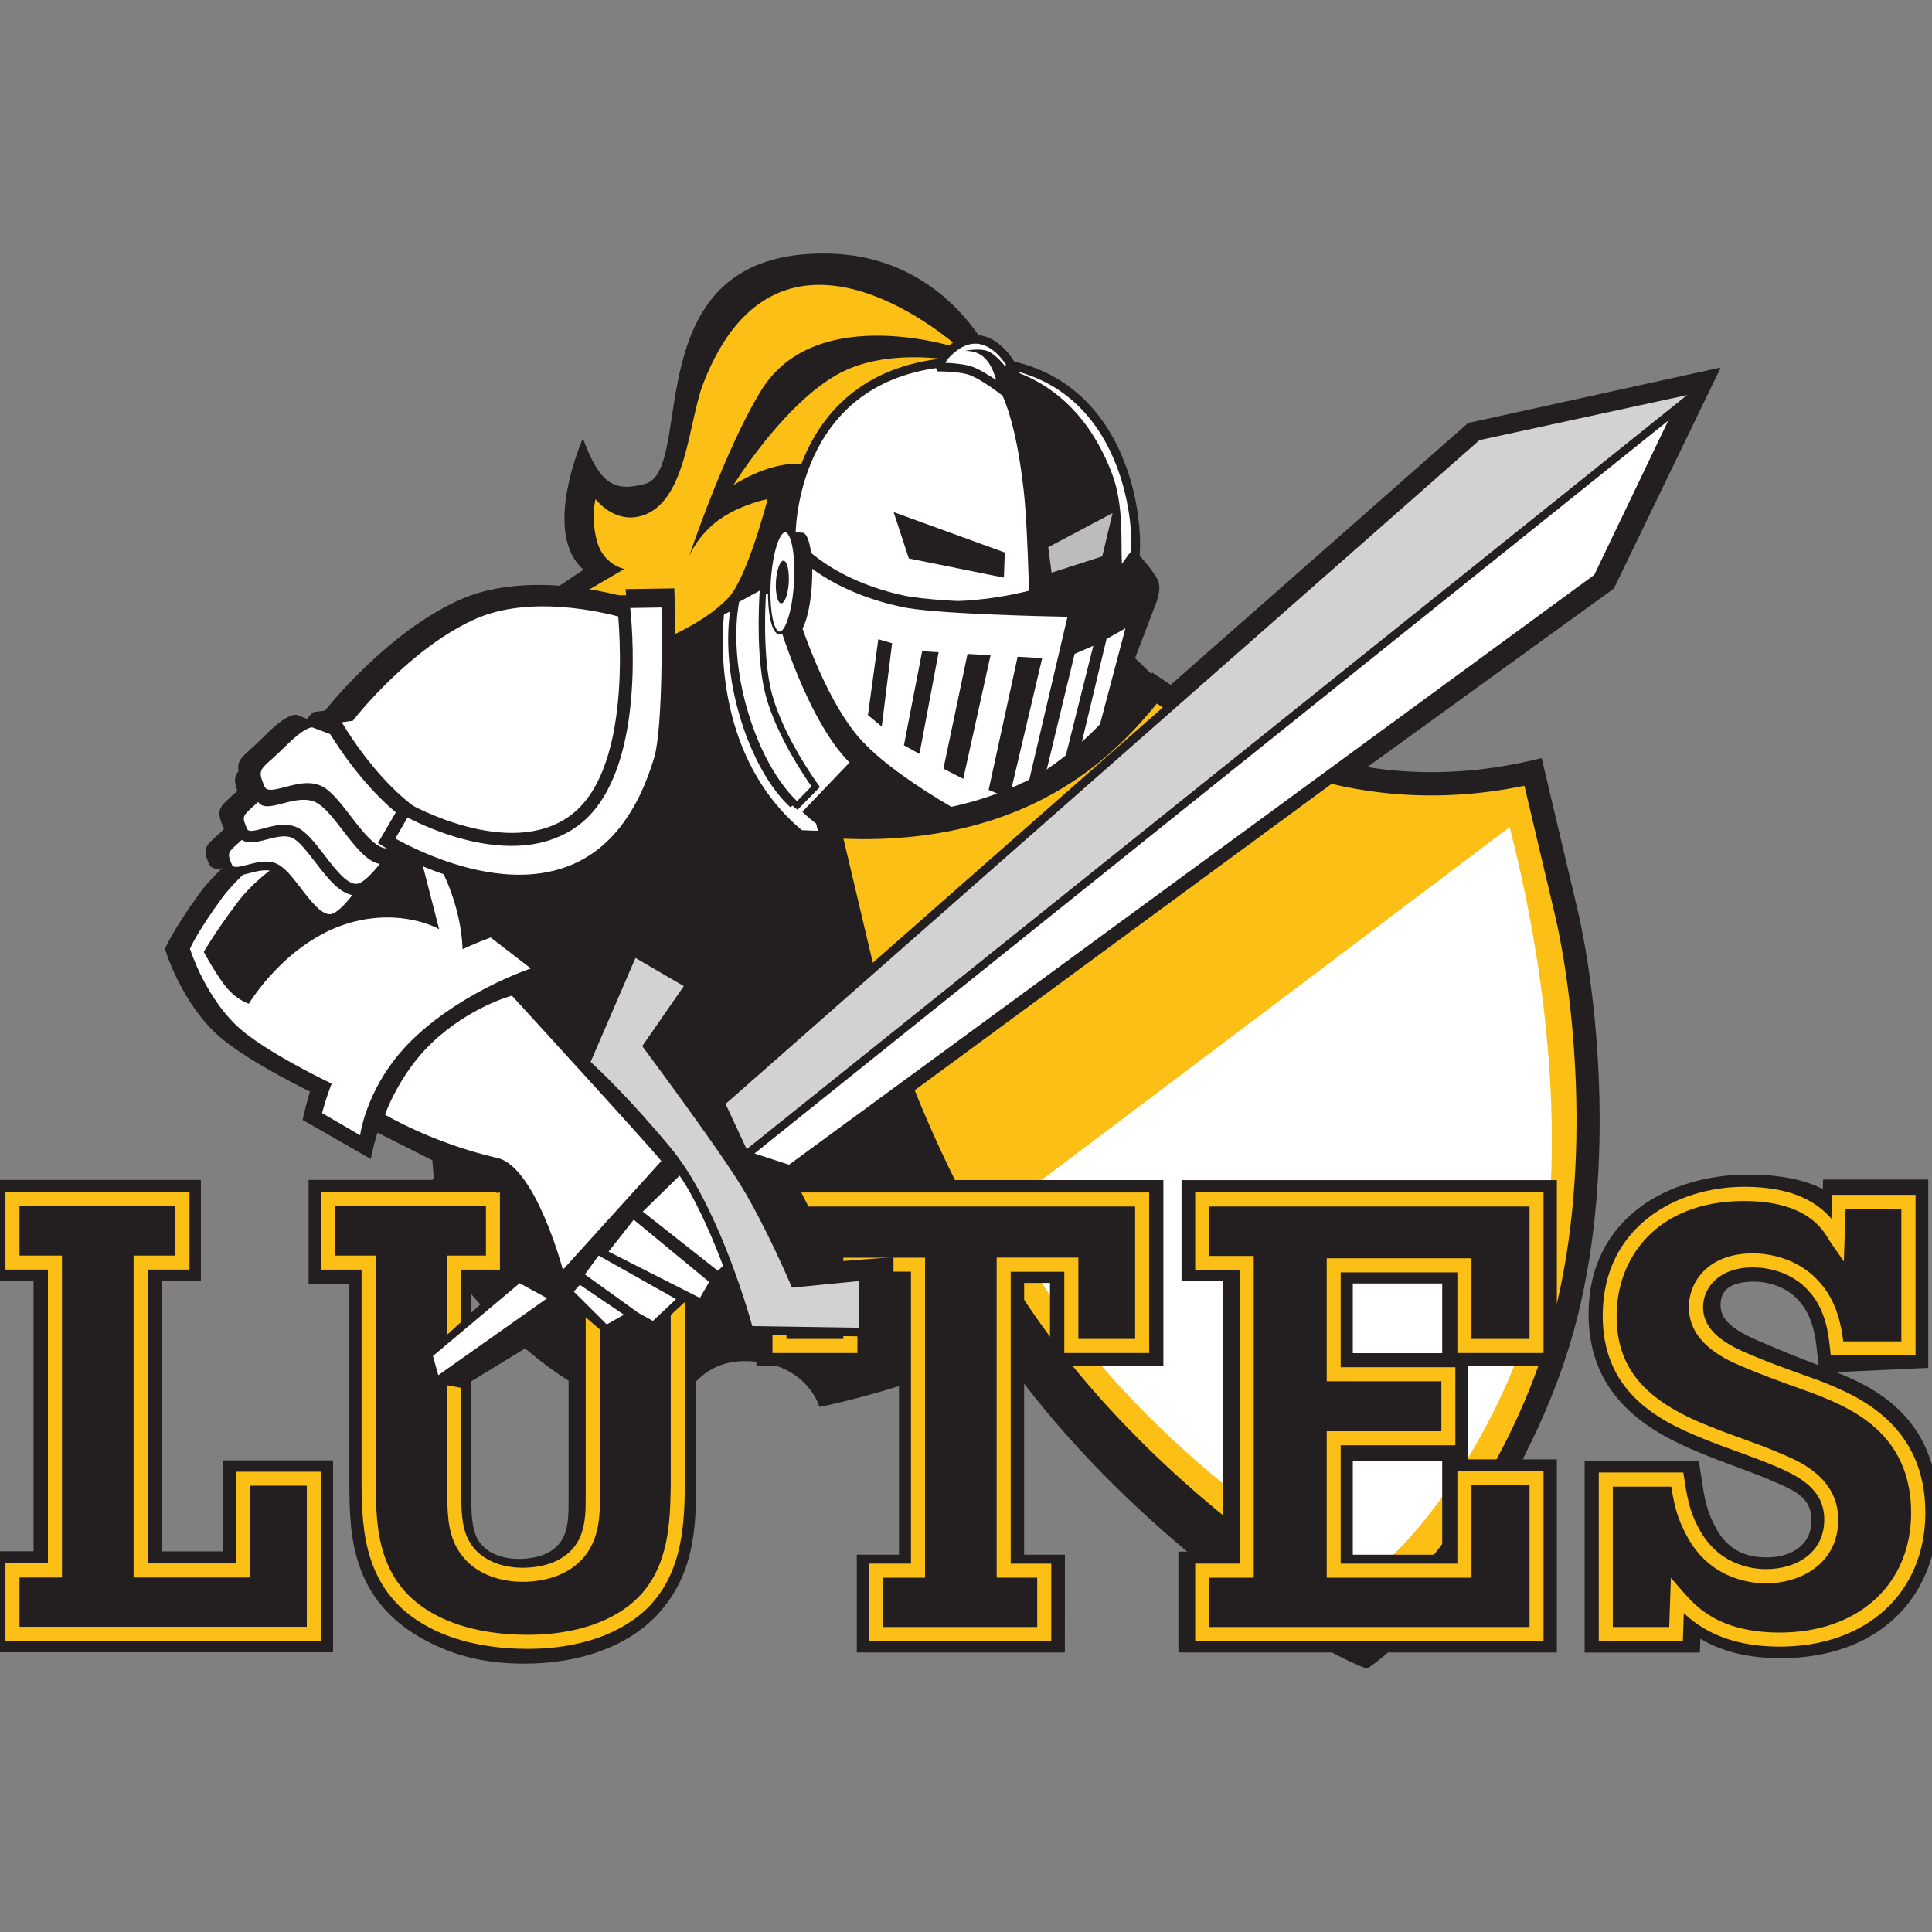 <?xml version="1.0" encoding="UTF-8"?>
<svg width="200px" height="200px" viewBox="0 0 200 200" version="1.1" xmlns="http://www.w3.org/2000/svg" xmlns:xlink="http://www.w3.org/1999/xlink">
    <rect x="0" y="0" width="200" height="200" fill="#808080" stroke="none"/>
    <!-- Generator: Sketch 54.1 (76490) - https://sketchapp.com -->
    <title>pacific-lutheran</title>
    <desc>Created with Sketch.</desc>
    <g id="pacific-lutheran" stroke="none" stroke-width="1" fill="none" fill-rule="evenodd">
        <g id="pacific-lutheran_BGL">
            <g id="pacific-lutheran" transform="translate(-1, 25)">
                <g id="g10" transform="translate(101, 74.449) scale(-1, 1) rotate(-180) translate(-101, -74.449) translate(0, 0.466)" fill-rule="nonzero">
                    <g id="g12" transform="translate(0, 0.665)">
                        <polyline id="path14" fill="#231F20" points="116.703 97.043 152.98 128.981 179.132 134.725 168.067 111.84 135.124 87.991 116.703 97.043"></polyline>
                        <path d="M45.629,56.793 L46.111,50.783 L43.991,47.034 C43.991,47.034 55.986,26.642 70.891,26.393 C70.891,26.393 72.321,31.987 77.965,32.054 C84.449,32.137 85.962,27.341 85.962,27.341 C85.962,27.341 97.916,29.785 103.469,33.567 C109.022,37.349 110.543,43.409 110.543,43.409 L120.901,96.162 L69.378,110.044 L43.875,85.056 L45.629,56.793" id="path16" fill="#231F20"></path>
                        <path d="M44.207,47.034 C44.648,46.31 47.557,41.605 51.988,36.934 C56.369,32.312 63.169,26.784 70.733,26.593 C71.016,27.499 72.745,32.187 77.949,32.253 C83.809,32.328 85.721,28.43 86.07,27.573 C87.517,27.881 98.24,30.25 103.344,33.733 C108.772,37.432 110.319,43.401 110.335,43.467 L120.651,96.037 L69.412,109.845 L44.058,84.981 L45.82,56.801 L46.302,50.733 L44.207,47.034 Z M71.033,26.193 L70.883,26.193 C63.119,26.327 56.169,31.963 51.705,36.668 C46.884,41.755 43.85,46.876 43.817,46.926 L43.758,47.025 L45.903,50.824 L45.429,56.776 L43.659,85.131 L69.312,110.26 L69.42,110.235 L121.117,96.303 L121.084,96.129 L110.726,43.376 C110.709,43.301 109.13,37.191 103.577,33.409 C98.057,29.643 86.12,27.174 85.995,27.149 L85.821,27.116 L85.771,27.282 C85.713,27.474 84.241,31.863 78.132,31.863 C78.073,31.863 78.024,31.863 77.965,31.863 C72.545,31.796 71.091,26.401 71.082,26.343 L71.033,26.193 L71.033,26.193 Z" id="path18" fill="#231F20"></path>
                        <path d="M103.785,135.506 C103.785,135.506 99.204,146.196 86.885,146.512 C66.319,147.036 73.152,124.076 67.757,122.671 C64.648,121.857 63.144,122.522 61.34,127.385 C61.34,127.385 57.001,117.617 61.406,113.793 L46.801,104.067 L68.414,106.162 L81.515,103.934 L103.394,131.707 L103.785,135.506" id="path20" fill="#231F20"></path>
                        <path d="M100.377,136.687 C100.377,136.687 81.773,153.72 73.784,133.021 C72.271,129.105 72.08,120.834 67.5,119.396 C64.582,118.482 62.653,121.1 62.653,121.1 C62.653,121.1 62.13,119.263 62.786,116.778 C63.443,114.292 65.629,113.868 65.629,113.868 L49.544,104.458 L68.938,106.295 C68.938,106.295 73.651,107.999 76.403,110.884 C78.348,112.92 80.467,121.1 80.467,121.1 C80.467,121.1 77.716,120.577 75.488,119.005 C73.26,117.434 72.346,115.206 72.346,115.206 C72.346,115.206 76.07,126.329 79.811,132.372 C85.572,141.666 100.377,136.687 100.377,136.687" id="path22" fill="#FBBF16"></path>
                        <path d="M102.338,134.983 C102.338,134.983 94.366,137.094 88.581,134.459 C82.554,131.707 76.918,122.538 76.918,122.538 C76.918,122.538 80.276,124.841 83.734,124.766 C89.495,124.633 87.666,117.825 87.666,117.825 L99.978,128.964 L102.338,134.983" id="path24" fill="#FBBF16"></path>
                        <path d="M82.911,117.069 C82.911,117.069 82.479,133.212 98.224,135.174 C115.913,137.377 118.823,121.424 118.557,115.855 C118.473,114.167 118.39,112.896 118.299,111.74 C118.099,109.213 117.584,108.182 117.584,108.182 L101.482,107.567 L84.665,108.98 L82.911,117.069" id="path26" fill="#FFFFFF"></path>
                        <path d="M85.031,109.379 L101.515,107.991 L117.276,108.598 C117.426,109.022 117.717,110.019 117.85,111.757 C117.95,113.045 118.033,114.309 118.108,115.855 C118.257,119.113 117.26,126.462 112.355,131.001 C108.905,134.193 104.167,135.44 98.273,134.708 C83.477,132.863 83.344,117.975 83.352,117.102 L85.031,109.379 Z M101.499,107.102 L84.291,108.54 L82.463,117.052 C82.463,117.218 82.205,133.619 98.174,135.614 C104.342,136.387 109.321,135.057 112.97,131.674 C118.116,126.911 119.172,119.222 119.005,115.822 C118.931,114.259 118.856,112.987 118.748,111.69 C118.54,109.105 118.008,108.008 117.983,107.966 L117.867,107.725 L101.499,107.102 L101.499,107.102 Z" id="path28" fill="#231F20"></path>
                        <path d="M107.617,106.844 C107.617,106.844 107.492,117.393 106.969,122.031 C106.503,126.121 105.231,134.816 101.449,135.091 C101.449,135.091 111.557,135.731 116.121,123.719 C117.376,120.402 117.01,116.503 117.143,114.392 C117.143,114.392 118.432,116.345 118.357,115.739 C118.241,114.749 117.742,110.601 117.567,109.936 C117.243,108.681 116.919,108.024 116.919,108.024 L107.617,106.844" id="path30" fill="#231F20"></path>
                        <path d="M83.094,112.746 L75.787,109.288 C75.787,109.288 72.196,84.034 98.889,80.733 C115.506,78.68 126.254,95.58 126.254,95.58 L117.152,104.234 L100.601,107.334 L83.094,112.746" id="path32" fill="#FFFFFF"></path>
                        <path d="M75.954,109.171 C75.829,108.099 74.823,97.999 80.825,90.16 C84.765,85.015 90.85,81.906 98.913,80.908 C114.492,78.988 125.024,94.042 126.03,95.555 L117.077,104.076 L100.584,107.168 L83.111,112.555 L75.954,109.171 Z M101.657,80.393 C100.751,80.393 99.82,80.451 98.872,80.567 C90.709,81.573 84.541,84.732 80.542,89.952 C74.141,98.315 75.605,109.205 75.621,109.313 L75.638,109.404 L83.086,112.929 L83.153,112.912 L100.667,107.509 L117.243,104.408 L117.276,104.375 L126.479,95.622 L126.404,95.497 C126.304,95.331 116.62,80.393 101.657,80.393 L101.657,80.393 Z" id="path34" fill="#231F20"></path>
                        <path d="M76.71,110.194 C76.71,110.194 75.538,105.447 77.616,98.506 C79.653,91.706 82.845,89.188 82.845,89.188 L84.707,91.1 C84.707,91.1 81.266,95.821 80.019,100.352 C78.838,104.649 79.428,111.699 79.428,111.699 L76.71,110.194" id="path36" fill="#231F20"></path>
                        <path d="M77.226,110.676 C77.226,110.676 76.02,105.863 78.157,98.822 C80.251,91.931 83.527,89.37 83.527,89.37 L85.439,91.307 C85.439,91.307 81.906,96.095 80.625,100.692 C79.412,105.048 80.019,112.197 80.019,112.197 L77.226,110.676" id="path38" fill="#FFFFFF"></path>
                        <path d="M77.516,110.46 C77.35,109.629 76.585,105.131 78.472,98.922 C80.201,93.236 82.745,90.543 83.51,89.836 L85.006,91.357 C84.283,92.38 81.448,96.536 80.31,100.618 C79.287,104.292 79.528,109.787 79.645,111.624 L77.516,110.46 Z M83.56,88.938 L83.327,89.121 C83.186,89.229 79.944,91.823 77.841,98.739 C75.696,105.78 76.851,110.568 76.901,110.767 L76.935,110.909 L80.401,112.812 L80.351,112.197 C80.343,112.131 79.761,105.065 80.95,100.809 C82.197,96.32 85.671,91.582 85.713,91.532 L85.879,91.299 L83.56,88.938 L83.56,88.938 Z" id="path40" fill="#231F20"></path>
                        <path d="M84.175,88.73 C84.175,88.73 90.451,82.446 100.152,82.23 C116.229,81.872 125.988,97.259 125.988,97.259 L117.468,105.514 L90.31,95.156 L84.175,88.73" id="path42" fill="#231F20"></path>
                        <path d="M84.3,88.73 C84.973,88.09 91.108,82.512 100.152,82.313 C108.432,82.13 114.99,86.212 119.039,89.678 C123.129,93.178 125.539,96.752 125.872,97.251 L117.443,105.414 L90.36,95.081 L84.3,88.73 Z M100.692,82.138 C100.51,82.138 100.335,82.138 100.152,82.147 C90.526,82.363 84.175,88.614 84.117,88.672 L84.059,88.73 L90.285,95.239 L117.493,105.614 L117.534,105.572 L126.105,97.268 L126.063,97.209 C126.038,97.168 123.569,93.311 119.155,89.537 C115.173,86.145 108.772,82.138 100.692,82.138 L100.692,82.138 Z" id="path44" fill="#231F20"></path>
                        <path d="M111.017,108.573 C111.017,108.573 96.877,108.806 93.078,109.662 C84.325,111.632 81.191,116.537 81.191,116.537 L80.883,110.801 C80.883,110.801 83.36,101.042 87.658,95.314 C92.047,89.47 105.273,82.729 105.273,82.729 L111.017,108.573" id="path46" fill="#231F20"></path>
                        <path d="M117.875,110.767 C116.653,108.448 110.967,108.531 110.967,108.531 L105.248,82.695 C105.248,82.695 111.457,90.933 112.222,92.529 C112.987,94.117 117.85,109.778 117.85,109.778 C117.85,109.778 118.099,111.191 117.875,110.767" id="path48" fill="#231F20"></path>
                        <path d="M112.455,109.504 C112.455,109.504 98.257,109.703 94.441,110.535 C85.663,112.43 82.521,117.185 82.521,117.185 L82.205,111.624 C82.205,111.624 84.674,102.164 88.98,96.611 C93.377,90.95 106.536,84.815 106.536,84.815 L112.455,109.504" id="path50" fill="#FFFFFF"></path>
                        <path d="M82.812,111.682 C83.078,110.709 85.497,102.081 89.454,96.977 C93.153,92.213 103.419,86.993 106.129,85.671 L111.69,108.914 C108.681,108.972 97.675,109.213 94.308,109.945 C88.04,111.3 84.574,114.059 83.028,115.655 L82.812,111.682 Z M106.952,83.959 L106.287,84.266 C105.747,84.524 92.945,90.526 88.506,96.245 C84.175,101.823 81.723,111.075 81.623,111.474 L81.598,111.566 L82.022,119.005 L83.02,117.517 C83.053,117.468 86.17,112.937 94.574,111.117 C98.29,110.31 112.322,110.102 112.463,110.102 L113.211,110.094 L106.952,83.959 L106.952,83.959 Z" id="path52" fill="#231F20"></path>
                        <polyline id="path54" fill="#231F20" points="108.889 104.641 106.345 104.782 103.344 91 105.464 90.102 108.889 104.641"></polyline>
                        <polyline id="path56" fill="#231F20" points="103.544 104.94 101.158 105.073 98.664 93.194 100.717 92.139 103.544 104.94"></polyline>
                        <polyline id="path58" fill="#231F20" points="96.187 94.724 94.574 95.613 96.461 105.348 98.165 105.248 96.187 94.724"></polyline>
                        <polyline id="path60" fill="#231F20" points="93.352 106.179 91.922 106.594 90.85 98.739 92.28 97.55 93.352 106.179"></polyline>
                        <path d="M118.299,114.982 C118.299,114.982 119.122,113.702 119.321,112.995 C119.463,112.488 119.521,111.923 119.296,111.516 C118.058,109.28 112.289,109.346 112.289,109.346 L106.453,84.449 C106.453,84.449 112.763,92.396 113.536,93.934 C114.309,95.464 119.928,110.227 119.928,110.227 C119.928,110.227 120.493,111.491 120.319,112.231 C120.144,112.979 118.299,114.982 118.299,114.982" id="path62" fill="#231F20"></path>
                        <path d="M112.821,108.689 L107.792,87.226 C109.853,89.869 112.497,93.344 112.945,94.233 C113.544,95.422 117.368,105.373 119.313,110.468 C119.313,110.477 119.321,110.485 119.321,110.493 C117.684,108.964 114.209,108.723 112.821,108.689 L112.821,108.689 Z M106.977,84.042 L105.805,84.607 L111.765,110.028 L112.297,110.019 C114.384,110.003 117.95,110.468 118.714,111.84 C118.764,111.923 118.856,112.189 118.681,112.821 C118.557,113.261 118.041,114.159 117.742,114.625 L118.789,115.439 C119.255,114.94 120.776,113.236 120.967,112.388 C121.175,111.474 120.643,110.211 120.535,109.961 C120.319,109.388 114.907,95.181 114.126,93.635 C113.336,92.055 107.235,84.366 106.977,84.042 L106.977,84.042 Z" id="path64" fill="#231F20"></path>
                        <polyline id="path66" fill="#FFFFFF" points="114.176 105.913 112.247 105.082 108.614 90.019 110.668 91.906 114.176 105.913"></polyline>
                        <polyline id="path68" fill="#FFFFFF" points="117.501 107.725 115.547 106.619 112.505 93.918 114.5 96.386 117.501 107.725"></polyline>
                        <polyline id="path70" fill="#231F20" points="110.817 91.349 110.651 91.39 114.458 106.403 114.625 106.362 110.817 91.349"></polyline>
                        <path d="M83.477,107.201 C84.183,107.16 84.882,109.462 85.048,112.339 C85.214,115.223 84.773,117.584 84.067,117.626 L82.296,117.725 L81.706,107.293 L83.477,107.201" id="path72" fill="#231F20"></path>
                        <path d="M80.659,112.596 C80.484,109.687 80.941,107.293 81.681,107.251 C82.413,107.21 83.153,109.537 83.319,112.455 C83.485,115.364 83.028,117.759 82.296,117.8 C81.565,117.833 80.833,115.506 80.659,112.596" id="path74" fill="#FFFFFF"></path>
                        <path d="M80.792,112.588 C80.65,110.235 80.933,108.107 81.465,107.517 C81.54,107.434 81.615,107.384 81.689,107.384 C81.698,107.384 81.698,107.384 81.706,107.384 C82.271,107.384 83.02,109.454 83.194,112.455 C83.335,114.807 83.053,116.936 82.521,117.526 C82.446,117.609 82.371,117.659 82.296,117.659 C82.296,117.659 82.288,117.659 82.28,117.659 C81.714,117.659 80.975,115.589 80.792,112.588 Z M81.706,107.11 C81.698,107.11 81.689,107.11 81.681,107.11 C81.532,107.118 81.399,107.193 81.274,107.334 C80.692,107.983 80.393,110.144 80.534,112.596 L80.534,112.596 C80.692,115.223 81.365,117.983 82.313,117.925 C82.463,117.916 82.596,117.842 82.72,117.7 C83.302,117.052 83.601,114.891 83.46,112.43 C83.31,109.845 82.637,107.11 81.706,107.11 L81.706,107.11 Z" id="path76" fill="#231F20"></path>
                        <path d="M81.324,112.555 C81.257,111.333 81.498,110.327 81.864,110.31 C82.23,110.294 82.587,111.258 82.654,112.48 C82.72,113.702 82.479,114.708 82.113,114.724 C81.748,114.749 81.399,113.777 81.324,112.555" id="path78" fill="#231F20"></path>
                        <polyline id="path80" fill="#231F20" points="95.081 114.957 93.51 119.754 105.015 115.572 104.924 112.97 95.081 114.957"></polyline>
                        <polyline id="path82" fill="#BDBCBC" points="109.512 116.121 116.171 119.654 115.107 115.173 109.861 113.486 109.512 116.121"></polyline>
                        <path d="M104.375,132.68 C104.375,132.68 102.413,134.151 101.233,134.459 C100.052,134.766 98.348,134.766 98.348,134.766 C98.348,134.766 98.132,135.298 99.138,136.279 C102.895,139.929 105.688,135.157 105.905,134.592 C105.905,134.592 105.032,134.725 104.766,134.101 C104.508,133.478 104.375,132.68 104.375,132.68" id="path84" fill="#FFFFFF"></path>
                        <path d="M98.864,135.207 C99.479,135.182 100.526,135.116 101.349,134.899 C102.205,134.675 103.386,133.919 104.076,133.445 C104.142,133.702 104.234,134.01 104.35,134.276 C104.516,134.675 104.84,134.883 105.165,134.983 C104.691,135.706 103.735,136.87 102.48,137.136 C101.49,137.343 100.468,136.953 99.446,135.955 C99.113,135.631 98.947,135.382 98.864,135.207 L98.864,135.207 Z M104.691,131.874 L104.101,132.314 C103.577,132.713 102.014,133.786 101.116,134.027 C100.011,134.318 98.365,134.309 98.348,134.318 L98.041,134.318 L97.924,134.6 C97.866,134.733 97.65,135.473 98.814,136.604 C100.069,137.826 101.366,138.299 102.663,138.017 C104.799,137.56 106.137,135.207 106.312,134.758 L106.594,134.035 L105.821,134.151 C105.821,134.151 105.289,134.218 105.165,133.935 C104.932,133.37 104.799,132.622 104.799,132.613 L104.691,131.874 L104.691,131.874 Z" id="path86" fill="#231F20"></path>
                        <path d="M104.317,133.029 C104.317,133.029 104.117,133.486 104.084,133.578 C103.918,134.052 103.619,135.132 102.787,135.839 C101.964,136.545 100.85,136.437 100.85,136.437 C100.85,136.437 102.646,136.845 103.535,136.279 C104.425,135.714 105.165,134.708 105.165,134.708 C105.165,134.708 104.791,134.608 104.666,134.392 C104.242,133.636 104.317,133.029 104.317,133.029" id="path88" fill="#231F20"></path>
                        <path d="M85.289,114.359 C85.289,114.359 91.44,110.967 97.002,110.585 C102.563,110.202 107.733,111.674 107.733,111.674 L107.733,109.446 C107.733,109.446 97.908,109.013 91.939,111.233 C85.971,113.453 85.289,114.359 85.289,114.359" id="path90" fill="#231F20"></path>
                        <path d="M162.988,33.725 C167.244,50.508 165.017,69.254 163.021,77.674 L159.455,92.77 C139.023,88.082 124.999,97.475 118.956,101.532 C118.773,101.657 118.598,101.773 118.432,101.881 C118.324,101.748 118.207,101.615 118.091,101.466 C114.142,96.636 104.99,85.455 83.111,86.877 L86.677,71.781 C88.672,63.352 95.214,44.947 107.11,29.411 C118.424,14.672 134.949,2.868 142.506,0.017 C148.466,3.915 158.923,17.798 162.988,33.725" id="path92" fill="#231F20"></path>
                        <path d="M163.071,36.501 C167.136,52.52 165.008,70.401 163.105,78.447 L159.696,92.853 C140.178,88.381 126.794,97.351 121.017,101.216 C120.843,101.333 120.676,101.441 120.518,101.549 C120.419,101.424 120.311,101.291 120.194,101.15 C116.42,96.544 107.675,85.871 86.785,87.226 L90.193,72.82 C92.097,64.781 98.348,47.216 109.712,32.387 C120.518,18.321 136.296,7.058 143.52,4.339 C149.197,8.055 159.189,21.306 163.071,36.501" id="path94" fill="#FBBF16"></path>
                        <path d="M88.315,85.946 L91.357,73.094 C93.236,65.147 99.421,47.782 110.659,33.11 C121.034,19.601 136.022,8.72 143.362,5.678 C148.973,9.726 158.225,22.345 161.916,36.792 C165.923,52.587 163.82,70.226 161.941,78.165 L158.807,91.424 C139.862,87.533 126.72,95.962 120.759,99.936 C116.944,95.306 108.648,85.904 90.36,85.896 C89.695,85.904 89.013,85.921 88.315,85.946 L88.315,85.946 Z M143.653,3.001 L143.087,3.217 C135.714,6.002 119.679,17.432 108.756,31.655 C97.268,46.643 90.95,64.407 89.03,72.545 L85.247,88.531 L86.868,88.423 C107.135,87.109 115.647,97.484 119.271,101.906 L120.286,103.145 L121.69,102.205 C127.293,98.456 140.419,89.661 159.43,94.017 L160.594,94.283 L164.277,78.722 C166.205,70.575 168.367,52.445 164.243,36.21 L164.243,36.21 C160.295,20.732 150.045,7.174 144.176,3.333 L143.653,3.001 L143.653,3.001 Z" id="path96" fill="#231F20"></path>
                        <path d="M104.259,47.175 C105.871,44.781 111.05,36.368 112.272,34.772 C121.948,22.162 136.088,12.07 142.555,9.626 C147.651,12.96 156.604,24.839 160.079,38.463 C162.997,51.98 161.708,69.91 157.277,87.143 L104.259,47.175" id="path98" fill="#FFFFFF"></path>
                        <path d="M28.77,87.301 C28.77,87.301 28.197,87.774 26.152,85.738 C24.215,83.801 23.575,83.942 24.323,82.105 C24.905,80.675 27.266,82.629 29.036,81.964 C30.807,81.299 32.786,76.577 34.839,76.785 C36.726,76.976 40.101,83.044 40.101,83.044 L28.77,87.301" id="path100" fill="#231F20"></path>
                        <path d="M36.983,81.889 C36.983,81.415 36.601,80.85 36.119,80.625 C35.645,80.401 35.254,80.609 35.254,81.083 C35.254,81.556 35.637,82.122 36.119,82.346 C36.601,82.571 36.983,82.371 36.983,81.889" id="path102" fill="#231F20"></path>
                        <path d="M36.717,81.964 C36.717,81.598 36.418,81.166 36.052,80.991 C35.687,80.817 35.387,80.983 35.387,81.349 C35.387,81.714 35.687,82.147 36.052,82.321 C36.418,82.487 36.717,82.33 36.717,81.964" id="path104" fill="#FFFFFF"></path>
                        <path d="M30.716,91.49 C30.716,91.49 30.076,92.022 27.773,89.728 C25.595,87.55 24.872,87.708 25.72,85.646 C26.376,84.042 29.028,86.237 31.023,85.488 C33.018,84.74 35.238,79.428 37.549,79.661 C39.668,79.877 43.467,86.702 43.467,86.702 L30.716,91.49" id="path106" fill="#231F20"></path>
                        <path d="M33.459,99.055 C32.569,98.315 32.719,98.315 33.459,97.135 C34.199,95.954 39.801,86.802 47.333,85.031 C54.856,83.261 62.828,83.552 64.898,92.853 C66.968,102.147 66.593,110.709 66.593,110.709 C66.593,110.709 56.336,114.101 48.663,110.709 C40.99,107.318 34.639,99.196 34.639,99.196 L33.459,99.055" id="path108" fill="#231F20"></path>
                        <path d="M70.808,111.856 C70.808,111.856 71.099,98.232 70.002,94.117 C62.869,69.802 39.078,84.773 39.078,84.773 L41.173,88.381 C41.173,88.381 52.861,81.606 60.243,87.068 C68.214,92.97 65.754,111.782 65.754,111.782 L70.808,111.856" id="path110" fill="#231F20"></path>
                        <path d="M118.847,110.011 C119.67,110.011 120.344,110.876 120.344,111.94 C120.344,113.004 119.67,113.868 118.847,113.868 C118.025,113.868 117.276,111.856 117.276,110.792 C117.276,109.72 118.025,110.011 118.847,110.011" id="path112" fill="#231F20"></path>
                        <path d="M81.482,48.422 L81.482,33.509 L88.863,33.509 L88.863,42.146 L96.237,42.146 L96.237,9.643 L91.881,9.643 L91.881,3.89 L109.063,3.89 L109.063,9.643 L104.824,9.643 L104.824,42.146 L111.865,42.146 L111.865,33.509 L119.246,33.509 L119.246,48.422 L81.482,48.422 Z M125.498,42.337 L129.804,42.337 L129.804,9.967 L125.173,9.967 L125.173,3.882 L159.987,3.882 L159.987,19.51 L152.473,19.51 L152.473,9.634 L138.856,9.634 L138.856,23.7 L150.793,23.7 L150.793,30.5 L138.856,30.5 L138.856,42.071 L152.473,42.071 L152.473,33.509 L159.987,33.509 L159.987,48.422 L125.498,48.422 L125.498,42.337 Z M167.219,19.319 L167.219,3.882 L174.859,3.882 L174.992,7.939 C176.33,6.368 178.558,3.3 185.333,3.3 C194.053,3.3 199.431,8.462 199.431,16.443 C199.431,25.537 192.715,27.69 189.365,29.07 C186.946,29.984 184.793,30.832 182.382,31.879 C180.038,32.86 176.945,34.431 176.945,37.632 C176.945,40.184 178.633,42.279 182.523,42.279 C185.275,42.279 187.552,41.098 188.891,39.535 C190.969,37.249 191.168,34.107 191.31,32.927 L198.426,33.251 L198.426,48.488 L191.833,48.488 L191.7,44.756 C191.567,44.955 191.434,45.147 191.301,45.413 C190.362,46.917 188.284,49.012 181.975,49.012 C174.867,49.012 167.627,45.413 167.627,36.717 C167.627,29.984 172.116,26.709 177.951,24.356 C180.57,23.242 183.18,22.461 185.798,21.281 C187.744,20.433 190.703,19.186 190.703,15.395 C190.703,11.405 187.419,9.377 183.928,9.377 C181.044,9.377 178.151,10.424 176.405,14.148 C175.532,15.852 175.266,17.548 175,19.319 L167.219,19.319 L167.219,19.319 Z" id="path116" fill="#231F20"></path>
                        <path d="M94.051,6.068 L106.869,6.068 L106.869,7.465 L102.646,7.465 L102.646,44.332 L114.051,44.332 L114.051,35.695 L117.069,35.695 L117.069,46.244 L83.668,46.244 L83.668,35.695 L86.685,35.695 L86.685,44.324 L98.423,44.324 L98.423,7.457 L94.059,7.457 L94.051,6.068 Z M111.233,1.704 L89.695,1.704 L89.695,11.821 L94.059,11.821 L94.059,39.959 L91.05,39.959 L91.05,31.331 L79.304,31.331 L79.304,50.608 L121.433,50.608 L121.433,31.331 L109.695,31.331 L109.695,39.959 L107.018,39.959 L107.018,11.821 L111.241,11.821 L111.233,1.704 Z M141.034,32.686 L150.295,32.686 L150.295,39.901 L141.043,39.901 L141.043,32.686 L141.034,32.686 Z M141.034,11.821 L150.295,11.821 L150.295,21.522 L141.043,21.522 L141.043,11.821 L141.034,11.821 Z M127.351,6.068 L157.801,6.068 L157.801,17.34 L154.651,17.34 L154.651,7.457 L136.67,7.457 L136.67,25.878 L148.607,25.878 L148.607,28.313 L136.67,28.313 L136.67,44.249 L154.651,44.249 L154.651,35.695 L157.801,35.695 L157.801,46.244 L127.676,46.244 L127.676,44.523 L131.982,44.523 L131.982,7.781 L127.351,7.781 L127.351,6.068 Z M162.165,1.704 L122.987,1.704 L122.987,12.145 L127.617,12.145 L127.617,40.151 L123.311,40.151 L123.311,50.6 L162.165,50.6 L162.165,31.331 L152.971,31.331 L152.971,21.696 L162.165,21.696 L162.165,1.704 L162.165,1.704 Z M182.515,40.092 C179.115,40.092 179.115,38.239 179.115,37.632 C179.115,36.185 180.304,35.105 183.205,33.891 C185.125,33.06 186.921,32.328 189.265,31.431 L189.09,32.952 C188.974,34.091 188.725,36.451 187.261,38.064 C186.164,39.353 184.402,40.092 182.515,40.092 L182.515,40.092 Z M172.997,13.633 L176.871,9.094 C178.151,7.573 179.913,5.478 185.325,5.478 C192.781,5.478 197.237,9.576 197.237,16.443 C197.237,23.558 192.548,25.437 189.124,26.809 L188.525,27.05 C185.732,28.105 183.679,28.937 181.501,29.876 C179.672,30.641 174.751,32.694 174.751,37.632 C174.751,40.782 176.779,44.457 182.507,44.457 C185.657,44.457 188.658,43.143 190.537,40.949 C192.199,39.12 192.881,36.875 193.188,35.196 L196.231,35.338 L196.231,46.31 L193.937,46.31 L193.637,38.064 L189.897,43.534 C189.755,43.742 189.581,43.999 189.398,44.332 C188.957,45.03 187.644,46.834 181.966,46.834 C179.938,46.834 169.805,46.344 169.805,36.717 C169.805,31.946 172.398,28.945 178.766,26.376 C179.938,25.878 181.068,25.462 182.266,25.021 C183.704,24.489 185.192,23.941 186.688,23.276 C188.733,22.386 192.881,20.574 192.881,15.395 C192.881,10.649 189.115,7.199 183.928,7.199 C179.564,7.199 176.28,9.285 174.435,13.234 C173.762,14.547 173.404,15.877 173.155,17.141 L169.414,17.141 L169.414,6.068 L172.764,6.068 L172.997,13.633 Z M185.333,1.114 C181.476,1.114 178.857,2.02 177.02,3.134 L176.97,1.696 L165.041,1.696 L165.041,21.488 L176.871,21.488 L177.153,19.635 C177.394,18.047 177.627,16.551 178.35,15.138 C179.522,12.635 181.235,11.546 183.928,11.546 C186.048,11.546 188.525,12.552 188.525,15.379 C188.525,17.532 187.128,18.305 185,19.236 L184.901,19.277 C183.546,19.892 182.191,20.383 180.761,20.915 C179.564,21.355 178.334,21.813 177.095,22.336 C171.692,24.514 165.449,28.139 165.449,36.701 C165.449,46.701 173.753,51.173 181.975,51.173 C185.167,51.173 187.727,50.675 189.697,49.677 L189.73,50.658 L200.612,50.658 L200.612,31.165 L191.077,30.724 C194.701,29.261 201.618,26.21 201.618,16.434 C201.609,7.132 195.217,1.114 185.333,1.114 L185.333,1.114 Z" id="path118" fill="#231F20"></path>
                        <path d="M81.698,48.596 L81.698,33.434 L89.03,33.434 L89.03,41.846 L96.029,41.846 L96.029,10.175 L91.698,10.175 L91.698,3.608 L109.097,3.608 L109.097,10.175 L104.899,10.175 L104.899,41.846 L111.898,41.846 L111.898,33.434 L119.23,33.434 L119.23,48.596 L81.698,48.596 Z M125.456,42.038 L130.053,42.038 L130.053,10.175 L125.456,10.175 L125.456,3.608 L160.062,3.608 L160.062,19.793 L152.597,19.793 L152.597,10.175 L139.064,10.175 L139.064,23.874 L150.935,23.874 L150.935,30.5 L139.064,30.5 L139.064,41.78 L152.597,41.78 L152.597,33.434 L160.062,33.434 L160.062,48.596 L125.456,48.596 L125.456,42.038 Z M167.236,19.61 L167.236,3.608 L174.501,3.608 L174.634,7.556 C175.973,6.027 178.5,3.034 185.233,3.034 C193.903,3.034 199.564,8.388 199.564,16.16 C199.564,25.021 192.565,27.756 189.232,29.095 C186.829,29.984 184.36,30.815 181.966,31.838 C179.63,32.794 176.563,34.323 176.563,37.449 C176.563,39.934 178.566,42.295 182.432,42.295 C185.167,42.295 187.428,41.148 188.766,39.619 C190.836,37.391 191.035,34.332 191.168,33.185 L198.567,33.185 L198.567,48.347 L191.368,48.347 L191.235,44.398 C191.102,44.59 190.969,44.781 190.836,45.039 C189.905,46.502 187.835,49.178 181.567,49.178 C174.501,49.178 167.635,45.039 167.635,36.56 C167.635,29.992 171.766,26.809 177.569,24.514 C180.171,23.434 182.773,22.669 185.366,21.522 C187.303,20.69 190.57,19.161 190.57,15.47 C190.57,11.58 187.303,9.61 183.837,9.61 C180.969,9.61 177.768,10.948 176.039,14.581 C175.175,16.235 174.909,17.889 174.634,19.618 L167.236,19.61 L167.236,19.61 Z" id="path120" fill="#231F20"></path>
                        <path d="M92.43,4.339 L108.373,4.339 L108.373,9.452 L104.175,9.452 L104.175,42.578 L112.63,42.578 L112.63,34.157 L118.507,34.157 L118.507,47.865 L82.421,47.865 L82.421,34.157 L88.298,34.157 L88.298,42.57 L96.76,42.57 L96.76,9.443 L92.43,9.443 L92.43,4.339 Z M109.828,2.885 L90.975,2.885 L90.975,10.906 L95.306,10.906 L95.306,41.123 L89.761,41.123 L89.761,32.702 L80.966,32.702 L80.966,49.32 L119.961,49.32 L119.961,32.702 L111.175,32.702 L111.175,41.115 L105.63,41.115 L105.63,10.898 L109.828,10.898 L109.828,2.885 Z M126.188,4.339 L159.339,4.339 L159.339,19.069 L153.329,19.069 L153.329,9.443 L138.341,9.443 L138.341,24.606 L150.212,24.606 L150.212,29.776 L138.341,29.776 L138.341,42.511 L153.329,42.511 L153.329,34.157 L159.339,34.157 L159.339,47.865 L126.188,47.865 L126.188,42.753 L130.785,42.753 L130.785,9.443 L126.188,9.443 L126.188,4.339 Z M160.785,2.885 L124.725,2.885 L124.725,10.906 L129.322,10.906 L129.322,41.314 L124.725,41.314 L124.725,49.336 L160.785,49.336 L160.785,32.702 L151.866,32.702 L151.866,41.048 L139.787,41.048 L139.787,31.231 L151.658,31.231 L151.658,23.151 L139.787,23.151 L139.787,10.898 L151.866,10.898 L151.866,20.524 L160.785,20.524 L160.785,2.885 Z M173.969,9.427 L175.183,8.038 C176.513,6.509 178.907,3.766 185.233,3.766 C193.371,3.766 198.841,8.745 198.841,16.168 C198.841,24.464 192.465,27.025 189.04,28.396 L188.957,28.43 C188.284,28.679 187.586,28.937 186.879,29.186 C185.167,29.801 183.396,30.441 181.675,31.173 C179.93,31.888 175.831,33.567 175.831,37.449 C175.831,40.134 177.893,43.019 182.423,43.019 C185.133,43.019 187.71,41.921 189.306,40.092 C191.193,38.056 191.642,35.354 191.809,33.908 L197.827,33.908 L197.827,47.615 L192.058,47.615 L191.875,42.187 L190.628,43.974 C190.479,44.191 190.329,44.407 190.179,44.689 C189.547,45.679 187.785,48.438 181.559,48.438 C172.432,48.438 168.35,42.47 168.35,36.551 C168.35,31.206 171.185,27.806 177.826,25.179 C179.007,24.689 180.196,24.257 181.351,23.841 C182.756,23.334 184.211,22.81 185.657,22.17 C187.336,21.447 191.293,19.759 191.293,15.453 C191.293,10.923 187.428,8.861 183.828,8.861 C182.058,8.861 177.693,9.385 175.374,14.248 C174.56,15.803 174.252,17.357 174.011,18.87 L167.959,18.87 L167.959,4.339 L173.795,4.339 L173.969,9.427 Z M185.241,2.311 C179.846,2.311 176.962,4.215 175.308,5.786 L175.208,2.885 L166.505,2.885 L166.505,20.333 L175.258,20.333 L175.349,19.718 C175.599,18.13 175.848,16.484 176.679,14.913 C178.649,10.773 182.34,10.333 183.837,10.333 C186.829,10.333 189.847,11.92 189.847,15.47 C189.847,18.413 187.561,19.793 185.084,20.857 C183.679,21.472 182.249,21.987 180.869,22.494 C179.697,22.918 178.492,23.351 177.294,23.849 C172.166,25.878 166.912,28.978 166.912,36.568 C166.912,45.737 174.51,49.91 181.576,49.91 C186.646,49.91 189.165,48.256 190.587,46.601 L190.67,49.079 L199.298,49.079 L199.298,32.453 L190.52,32.453 L190.42,33.359 C190.287,34.614 190.005,37.216 188.242,39.12 C186.904,40.658 184.743,41.564 182.44,41.564 C178.907,41.564 177.303,39.427 177.303,37.449 C177.303,34.889 179.805,33.517 182.249,32.511 C183.945,31.788 185.69,31.156 187.386,30.549 C188.093,30.292 188.799,30.042 189.498,29.785 L189.597,29.743 C193.072,28.347 200.313,25.445 200.313,16.168 C200.296,7.88 194.244,2.311 185.241,2.311 L185.241,2.311 Z" id="path122" fill="#FBBF16"></path>
                        <path d="M2.228,42.362 L6.659,42.362 L6.659,9.992 L2.22,9.992 L2.22,3.907 L33.293,3.907 L33.293,19.41 L26.243,19.41 L26.243,9.984 L15.578,9.984 L15.578,42.353 L19.61,42.353 L19.61,48.438 L2.228,48.438 L2.228,42.362 Z M35.113,42.029 L39.344,42.029 L39.344,18.554 C39.411,14.107 39.544,8.354 46.053,4.888 C49.203,3.192 52.312,2.727 55.263,2.727 C60.633,2.727 64.856,4.364 67.408,7.041 C70.767,10.64 70.833,14.955 70.9,18.679 L70.9,42.353 L75.197,42.353 L75.197,48.438 L57.824,48.438 L57.824,42.353 L62.046,42.353 L62.046,17.182 C62.046,15.154 61.98,12.145 59.228,10.383 C57.616,9.335 55.671,9.202 54.731,9.202 C52.52,9.202 49.835,9.984 48.488,12.469 C47.615,14.107 47.615,16.127 47.615,17.964 L47.615,42.353 L51.639,42.353 L51.639,48.438 L35.113,48.438 L35.113,42.029 L35.113,42.029 Z" id="path124" fill="#231F20"></path>
                        <path d="M4.406,6.085 L31.115,6.085 L31.115,17.224 L28.43,17.224 L28.43,7.806 L13.4,7.806 L13.4,44.54 L17.432,44.54 L17.432,46.26 L4.414,46.26 L4.414,44.54 L8.845,44.54 L8.845,7.814 L4.406,7.814 L4.406,6.085 Z M35.479,1.729 L0.042,1.729 L0.042,12.178 L4.472,12.178 L4.472,40.184 L0.05,40.184 L0.05,50.625 L21.796,50.625 L21.796,40.184 L17.764,40.184 L17.764,12.17 L24.065,12.17 L24.065,21.588 L35.479,21.588 L35.479,1.729 Z M37.299,44.216 L41.531,44.216 L41.531,18.554 C41.597,14.423 41.664,9.701 47.083,6.808 C49.494,5.511 52.088,4.905 55.263,4.905 C59.844,4.905 63.593,6.201 65.829,8.546 C68.589,11.505 68.655,15.154 68.713,18.687 L68.713,44.54 L73.011,44.54 L73.011,46.26 L59.993,46.26 L59.993,44.54 L64.216,44.54 L64.216,17.182 C64.216,15.179 64.216,10.998 60.392,8.546 C58.356,7.224 55.961,7.024 54.723,7.024 C51.049,7.024 48.081,8.629 46.56,11.438 C45.429,13.566 45.429,16.01 45.429,17.972 L45.429,44.548 L49.453,44.548 L49.453,46.269 L37.299,46.269 L37.299,44.216 Z M55.263,0.549 C51.34,0.549 48.081,1.313 45.022,2.968 C37.341,7.058 37.233,13.957 37.166,18.521 L37.166,39.851 L32.943,39.851 L32.943,50.625 L53.825,50.625 L53.825,40.184 L49.793,40.184 L49.793,17.964 C49.793,16.335 49.793,14.647 50.409,13.5 C51.439,11.588 53.767,11.388 54.723,11.388 C55.338,11.388 56.884,11.472 58.031,12.211 C59.719,13.292 59.86,15.104 59.86,17.182 L59.86,40.184 L55.637,40.184 L55.637,50.625 L77.375,50.625 L77.375,40.184 L73.077,40.184 L73.077,18.687 C73.003,14.672 72.92,9.759 69.004,5.561 C65.92,2.319 61.049,0.549 55.263,0.549 L55.263,0.549 Z" id="path126" fill="#231F20"></path>
                        <path d="M2.286,42.063 L6.683,42.063 L6.683,10.2 L2.286,10.2 L2.286,3.633 L33.484,3.633 L33.484,19.693 L26.152,19.693 L26.152,10.2 L15.553,10.2 L15.553,42.063 L19.884,42.063 L19.884,48.63 L2.286,48.63 L2.286,42.063 Z M34.963,42.063 L39.161,42.063 L39.161,18.87 C39.228,14.539 39.361,8.288 45.828,4.913 C48.962,3.259 52.695,2.81 55.629,2.81 C60.966,2.81 65.164,4.406 67.699,7.016 C71.033,10.524 71.099,15.362 71.166,18.995 L71.166,42.063 L75.43,42.063 L75.43,48.63 L58.164,48.63 L58.164,42.063 L62.362,42.063 L62.362,17.523 C62.362,15.545 62.296,12.619 59.561,10.898 C57.965,9.876 56.028,9.751 55.097,9.751 C52.894,9.751 50.234,10.516 48.896,12.935 C48.031,14.531 48.031,16.501 48.031,18.288 L48.031,42.063 L52.03,42.063 L52.03,48.63 L34.963,48.63 L34.963,42.063 L34.963,42.063 Z" id="path128" fill="#231F20"></path>
                        <path d="M3.018,4.364 L32.761,4.364 L32.761,18.97 L26.883,18.97 L26.883,9.468 L14.83,9.468 L14.83,42.786 L19.161,42.786 L19.161,47.898 L3.018,47.898 L3.018,42.786 L7.415,42.786 L7.415,9.468 L3.018,9.468 L3.018,4.364 Z M34.215,2.909 L1.563,2.909 L1.563,10.931 L5.96,10.931 L5.96,41.339 L1.563,41.339 L1.563,49.361 L20.616,49.361 L20.616,41.339 L16.285,41.339 L16.285,10.923 L25.429,10.923 L25.429,20.416 L34.215,20.416 L34.215,2.909 Z M35.695,42.786 L39.893,42.786 L39.893,18.862 C39.959,14.597 40.051,8.745 46.169,5.553 C49.328,3.882 53.06,3.533 55.629,3.533 C60.583,3.533 64.682,4.946 67.175,7.515 C70.284,10.782 70.367,15.304 70.434,18.928 L70.434,42.786 L74.698,42.786 L74.698,47.898 L58.896,47.898 L58.896,42.786 L63.094,42.786 L63.094,17.523 C63.094,15.686 63.094,12.253 59.952,10.283 C58.231,9.186 56.169,9.019 55.097,9.019 C53.634,9.019 50.034,9.368 48.264,12.586 C47.308,14.34 47.308,16.443 47.308,18.288 L47.308,42.786 L51.306,42.786 L51.306,47.898 L35.695,47.898 L35.695,42.786 Z M55.629,2.078 C52.894,2.078 48.912,2.461 45.487,4.264 C38.604,7.856 38.505,14.473 38.43,18.853 L38.43,41.331 L34.232,41.331 L34.232,49.353 L52.753,49.353 L52.753,41.331 L48.754,41.331 L48.754,18.288 C48.754,16.534 48.754,14.714 49.536,13.284 C50.932,10.748 53.892,10.474 55.097,10.474 C56.011,10.474 57.765,10.607 59.17,11.505 C61.448,12.935 61.631,15.262 61.631,17.523 L61.631,41.331 L57.441,41.331 L57.441,49.353 L76.161,49.353 L76.161,41.331 L71.897,41.331 L71.897,18.903 C71.831,15.229 71.739,10.191 68.231,6.509 C65.455,3.649 60.982,2.078 55.629,2.078 L55.629,2.078 Z" id="path130" fill="#FBBF16"></path>
                        <polyline id="path132" fill="#231F20" points="61.78 37.225 48.671 29.203 45.462 29.793 44.797 32.212 55.845 42.304 61.78 37.225"></polyline>
                        <path d="M45.529,29.868 L48.655,29.294 L61.631,37.233 L55.837,42.187 L44.889,32.179 L45.529,29.868 Z M48.688,29.103 L48.655,29.111 L45.388,29.71 L44.689,32.229 L44.731,32.262 L55.837,42.403 L55.895,42.353 L61.93,37.2 L61.83,37.133 L48.688,29.103 L48.688,29.103 Z" id="path134" fill="#231F20"></path>
                        <polyline id="path136" fill="#FFFFFF" points="46.369 30.408 57.641 38.372 54.789 39.926 45.82 32.395 46.369 30.408"></polyline>
                        <polyline id="path138" fill="#231F20" points="61.672 63.036 56.086 59.386 52.803 54.457 55.538 41.597 63.933 34.431 66.485 36.402 68.672 35.013 71.955 38.039 73.634 37.274 76.444 38.87 78.522 42.744 72.396 54.133 61.672 63.036"></polyline>
                        <path d="M45.546,83.685 C45.546,83.685 47.865,79.728 48.098,74.574 C48.33,69.428 47.507,70.351 47.507,70.351 L36.784,58.015 C36.784,58.015 26.551,62.529 23.026,66.095 C19.493,69.661 18.08,74.54 18.08,74.54 C18.08,74.54 18.787,76.311 21.613,80.235 C24.44,84.158 33.741,91.05 33.741,91.05 L45.546,83.685" id="path140" fill="#231F20"></path>
                        <path d="M27.249,88.922 C27.249,88.922 26.651,89.429 24.514,87.259 C22.486,85.206 21.813,85.347 22.602,83.402 C23.218,81.889 25.678,83.959 27.54,83.261 C29.394,82.554 31.455,77.541 33.617,77.766 C35.595,77.974 39.12,84.416 39.12,84.416 L27.249,88.922" id="path142" fill="#231F20"></path>
                        <path d="M29.294,93.402 C29.294,93.402 28.621,93.967 26.218,91.532 C23.941,89.221 23.184,89.387 24.074,87.209 C24.764,85.513 27.532,87.841 29.618,87.051 C31.705,86.261 34.024,80.634 36.443,80.883 C38.663,81.116 42.628,88.348 42.628,88.348 L29.294,93.402" id="path144" fill="#231F20"></path>
                        <path d="M31.439,97.268 C31.439,97.268 30.707,97.883 28.072,95.231 C25.578,92.72 24.755,92.895 25.72,90.518 C26.476,88.664 29.51,91.199 31.788,90.335 C34.074,89.47 36.609,83.335 39.261,83.61 C41.688,83.859 46.028,91.74 46.028,91.74 L31.439,97.268" id="path146" fill="#231F20"></path>
                        <path d="M31.854,98.706 C31.854,98.706 31.106,99.337 28.438,96.636 C25.911,94.075 25.071,94.258 26.052,91.839 C26.817,89.952 29.893,92.538 32.204,91.665 C34.515,90.792 37.092,84.541 39.777,84.823 C42.237,85.081 46.635,93.103 46.635,93.103 L31.854,98.706" id="path148" fill="#231F20"></path>
                        <path d="M32.328,56.834 C32.328,56.834 34.24,66.46 38.995,70.767 C43.75,75.073 51.331,75.363 51.331,75.363 L56.585,72.055 C56.585,72.055 51.04,69.827 45.679,64.79 C40.45,59.868 39.394,52.786 39.394,52.786 L32.328,56.834" id="path150" fill="#231F20"></path>
                        <path d="M67.175,74.599 L72.745,74.757 L76.968,72.171 L72.454,64.507 C72.454,64.507 74.407,64.291 79.545,56.585 C85.064,48.314 87.035,42.021 87.035,42.021 L93.402,42.503 L93.402,35.163 L90.426,34.673 C90.426,34.673 82.986,38.305 72.737,52.354 C67.342,59.752 66.818,69.877 66.818,69.877 L67.175,74.599" id="path152" fill="#231F20"></path>
                        <path d="M67.259,74.516 L66.918,69.885 C66.926,69.794 67.508,59.719 72.82,52.42 C82.645,38.945 89.969,35.022 90.451,34.781 L93.319,35.254 L93.319,42.428 L86.976,41.946 L86.96,42.013 C86.943,42.079 84.931,48.38 79.478,56.552 C74.457,64.083 72.471,64.432 72.446,64.432 L72.313,64.449 L72.379,64.565 L76.843,72.155 L72.72,74.682 L67.259,74.516 Z M90.418,34.606 L90.393,34.614 C90.318,34.648 82.812,38.413 72.67,52.329 C67.317,59.661 66.735,69.794 66.735,69.894 L67.092,74.69 L72.77,74.856 L72.795,74.84 L77.093,72.213 L77.051,72.138 L72.595,64.573 C73.102,64.399 75.164,63.327 79.628,56.651 C84.79,48.912 86.877,42.827 87.101,42.137 L93.494,42.628 L93.494,35.121 L90.418,34.606 L90.418,34.606 Z" id="path154" fill="#231F20"></path>
                        <polyline id="path156" fill="#FFFFFF" points="67.092 36.85 68.589 36.027 70.983 38.28 62.969 42.794 61.548 40.841 67.092 36.85"></polyline>
                        <polyline id="path158" fill="#FFFFFF" points="73.452 38.405 64 43.201 66.602 46.502 74.416 40.059 73.452 38.405"></polyline>
                        <polyline id="path160" fill="#FFFFFF" points="71.348 51.065 67.541 47.341 75.305 41.223 77.018 42.786 71.348 51.065"></polyline>
                        <polyline id="path162" fill="#FFFFFF" points="65.588 36.668 61.024 39.76 60.4 39.062 63.809 35.662 65.588 36.668"></polyline>
                        <path d="M53.31,73.036 L63.268,60.251 C63.268,60.251 57.333,58.297 55.961,56.227 C54.598,54.158 54.158,50.325 52.512,49.345 L36.917,57.2 C36.917,57.2 39.319,65.172 42.445,68.106 C45.571,71.041 53.31,73.036 53.31,73.036" id="path164" fill="#231F20"></path>
                        <path d="M37.025,57.25 L52.512,49.444 C53.426,50.026 53.958,51.531 54.515,53.127 C54.914,54.249 55.321,55.421 55.887,56.277 C57.167,58.214 62.254,60.001 63.119,60.292 L53.276,72.936 C52.578,72.753 45.438,70.8 42.503,68.048 C39.594,65.313 37.274,58.04 37.025,57.25 Z M52.52,49.245 L52.478,49.27 L36.817,57.159 L36.842,57.225 C36.867,57.308 39.286,65.255 42.395,68.173 C45.496,71.091 53.218,73.102 53.301,73.119 L53.36,73.136 L53.393,73.094 L63.426,60.209 L63.31,60.168 C63.252,60.151 57.383,58.206 56.053,56.178 C55.496,55.33 55.089,54.183 54.698,53.06 C54.116,51.414 53.576,49.852 52.578,49.261 L52.52,49.245 L52.52,49.245 Z" id="path166" fill="#231F20"></path>
                        <path d="M46.851,83.385 C46.851,83.385 49.095,79.57 49.328,74.615 C49.552,69.661 48.754,70.55 48.754,70.55 L38.347,58.68 C38.347,58.68 28.413,63.027 24.988,66.46 C21.563,69.894 20.192,74.59 20.192,74.59 C20.192,74.59 20.882,76.303 23.617,80.077 C26.36,83.851 35.387,90.484 35.387,90.484 L46.851,83.385" id="path168" fill="#FFFFFF"></path>
                        <path d="M20.666,74.557 C20.932,73.726 22.345,69.736 25.304,66.776 C28.305,63.775 36.551,59.977 38.23,59.22 L48.763,71.224 L48.804,71.174 C48.887,71.589 48.979,72.537 48.887,74.59 C48.688,78.963 46.859,82.454 46.527,83.061 L35.412,89.927 C33.958,88.838 26.401,83.128 23.982,79.802 C21.738,76.735 20.882,75.039 20.666,74.557 Z M38.463,58.131 L38.164,58.264 C37.757,58.447 28.114,62.687 24.664,66.136 C21.198,69.611 19.809,74.258 19.751,74.457 L19.71,74.607 L19.768,74.748 C19.793,74.823 20.508,76.552 23.251,80.326 C26.002,84.117 34.747,90.559 35.121,90.833 L35.362,91.016 L47.183,83.709 L47.241,83.61 C47.333,83.452 49.552,79.645 49.777,74.632 C49.951,70.75 49.527,70.251 49.12,70.077 C49.045,70.043 48.979,70.035 48.904,70.035 L38.463,58.131 L38.463,58.131 Z" id="path170" fill="#231F20"></path>
                        <path d="M34.257,85.729 C34.257,85.729 28.795,83.493 25.612,79.237 C23.218,76.045 22.195,74.225 22.195,74.225 C22.195,74.225 23.151,72.421 24.257,70.916 C25.371,69.412 26.709,68.963 26.709,68.963 C26.709,68.963 30.516,75.397 37.166,77.317 C42.503,78.863 46.319,76.743 46.319,76.743 L44.531,83.693 C44.531,83.701 39.261,85.954 34.257,85.729" id="path172" fill="#231F20"></path>
                        <path d="M22.295,74.225 C22.444,73.942 23.326,72.329 24.331,70.974 C25.279,69.694 26.401,69.187 26.676,69.079 C27.091,69.752 30.89,75.605 37.15,77.408 C39.926,78.215 42.279,78.007 43.767,77.699 C45.005,77.442 45.845,77.076 46.186,76.91 L44.457,83.635 C43.966,83.842 38.97,85.846 34.273,85.638 C33.966,85.505 28.729,83.261 25.678,79.179 C23.517,76.294 22.461,74.507 22.295,74.225 L22.295,74.225 Z M26.75,68.863 L26.684,68.888 C26.626,68.904 25.304,69.362 24.19,70.866 C23.085,72.363 22.129,74.166 22.12,74.183 L22.095,74.225 L22.12,74.266 C22.129,74.283 23.176,76.128 25.537,79.287 C28.704,83.51 34.165,85.788 34.224,85.804 L34.257,85.813 C39.228,86.045 44.523,83.801 44.573,83.776 L44.615,83.759 L44.623,83.718 L46.46,76.569 L46.285,76.669 C46.277,76.677 45.321,77.201 43.733,77.525 C42.27,77.832 39.943,78.024 37.208,77.234 C30.666,75.347 26.834,68.979 26.8,68.921 L26.75,68.863 L26.75,68.863 Z" id="path174" fill="#231F20"></path>
                        <path d="M29.086,88.431 C29.086,88.431 28.504,88.913 26.426,86.827 C24.456,84.848 23.808,84.99 24.573,83.119 C25.171,81.665 27.565,83.66 29.361,82.978 C31.165,82.296 33.168,77.475 35.254,77.683 C37.175,77.882 40.6,84.084 40.6,84.084 L29.086,88.431" id="path176" fill="#FFFFFF"></path>
                        <path d="M28.504,83.576 C28.845,83.576 29.194,83.527 29.527,83.402 C30.425,83.061 31.264,81.972 32.154,80.808 C33.151,79.512 34.273,78.04 35.221,78.132 C36.368,78.248 38.629,81.532 39.959,83.851 L28.879,88.032 C28.762,88.032 28.164,87.932 26.75,86.511 C26.31,86.07 25.936,85.729 25.62,85.447 C24.573,84.507 24.514,84.449 24.988,83.286 C25.138,82.92 25.512,82.953 26.634,83.252 C27.224,83.402 27.864,83.576 28.504,83.576 L28.504,83.576 Z M35.121,77.234 C33.758,77.234 32.578,78.772 31.431,80.268 C30.657,81.274 29.859,82.321 29.203,82.562 C28.513,82.82 27.632,82.587 26.859,82.388 C25.811,82.113 24.631,81.798 24.157,82.953 C23.475,84.624 23.824,85.04 25.013,86.12 C25.312,86.386 25.678,86.719 26.11,87.151 C28.022,89.08 28.912,89.071 29.294,88.838 L41.248,84.333 L40.999,83.876 C40.408,82.803 37.358,77.45 35.304,77.242 C35.246,77.234 35.188,77.234 35.121,77.234 L35.121,77.234 Z" id="path178" fill="#231F20"></path>
                        <path d="M31.073,92.745 C31.073,92.745 30.425,93.294 28.089,90.942 C25.878,88.722 25.146,88.88 26.002,86.777 C26.667,85.139 29.361,87.384 31.381,86.627 C33.401,85.871 35.653,80.451 38.006,80.684 C40.159,80.908 44.008,87.874 44.008,87.874 L31.073,92.745" id="path180" fill="#FFFFFF"></path>
                        <path d="M30.416,87.384 C30.815,87.384 31.206,87.326 31.597,87.184 C32.628,86.793 33.575,85.555 34.589,84.241 C35.695,82.803 36.942,81.166 37.948,81.274 C39.128,81.39 41.572,84.832 43.143,87.55 L30.824,92.188 C30.691,92.172 30.026,92.031 28.513,90.509 C28.014,90.011 27.59,89.628 27.241,89.312 C26.069,88.257 26.052,88.24 26.559,86.993 C26.692,86.669 27.016,86.669 28.288,87.01 C28.937,87.193 29.677,87.384 30.416,87.384 Z M37.856,80.077 C36.277,80.077 34.939,81.822 33.642,83.51 C32.777,84.632 31.888,85.788 31.181,86.062 C30.433,86.345 29.502,86.095 28.604,85.862 C27.449,85.555 26.019,85.181 25.462,86.552 C24.672,88.481 25.105,88.996 26.451,90.21 C26.792,90.518 27.199,90.883 27.673,91.366 C29.851,93.552 30.899,93.552 31.356,93.277 L44.872,88.19 L44.54,87.583 C43.875,86.37 40.425,80.334 38.072,80.085 C37.998,80.085 37.923,80.077 37.856,80.077 L37.856,80.077 Z" id="path182" fill="#231F20"></path>
                        <path d="M34.34,57.541 C34.34,57.541 36.227,65.239 40.849,69.387 C45.462,73.535 51.797,75.713 51.797,75.713 L55.953,72.512 C55.953,72.512 49.228,70.309 44.024,65.463 C38.945,60.733 38.28,55.247 38.28,55.247 L34.34,57.541" id="path184" fill="#FFFFFF"></path>
                        <path d="M40.849,57.383 C40.849,57.383 45.753,54.432 52.487,52.894 C56.444,51.996 59.27,41.323 59.27,41.323 L69.461,52.578 C68.564,53.775 53.991,69.694 53.991,69.694 C53.991,69.694 49.644,68.572 45.67,64.781 C42.345,61.606 40.849,57.383 40.849,57.383" id="path186" fill="#FFFFFF"></path>
                        <path d="M72.429,70.825 L68.032,64.482 C68.032,64.482 75.621,54.324 78.181,50.118 C80.733,45.911 83.269,39.959 83.269,39.959 L90.351,40.658 L90.351,34.872 L78.539,35.047 C78.539,35.047 75.206,47.482 70.118,53.617 C65.031,59.752 61.598,62.72 61.598,62.72 L66.577,74.241 L72.429,70.825" id="path188" fill="#D3D2D2"></path>
                        <path d="M78.88,35.487 L89.902,35.321 L89.902,40.151 L82.986,39.469 L82.853,39.777 C82.828,39.835 80.31,45.753 77.799,49.877 C75.28,54.016 67.749,64.108 67.674,64.216 L67.483,64.474 L71.789,70.683 L66.785,73.601 L62.138,62.836 C63.019,62.038 66.178,59.07 70.467,53.9 C75.147,48.247 78.306,37.54 78.88,35.487 Z M90.8,34.415 L78.19,34.598 L78.098,34.922 C78.065,35.047 74.732,47.341 69.769,53.326 C64.773,59.353 61.332,62.346 61.298,62.379 L61.049,62.595 L66.352,74.881 L73.069,70.966 L68.58,64.49 C69.786,62.869 76.253,54.149 78.564,50.35 C80.775,46.709 82.995,41.705 83.552,40.433 L90.8,41.148 L90.8,34.415 L90.8,34.415 Z" id="path190" fill="#231F20"></path>
                        <polyline id="path192" fill="#D3D2D2" points="77.891 53.601 75.563 58.605 153.936 127.609 176.621 132.53 167.327 113.112 81.49 50.034 77.891 53.601"></polyline>
                        <path d="M78.265,53.867 L81.54,50.625 L166.97,113.411 L175.823,131.907 L154.152,127.202 L76.112,58.489 L78.265,53.867 Z M81.448,49.444 L77.475,53.409 L75.006,58.713 L153.72,128.016 L177.411,133.162 L167.677,112.812 L167.585,112.746 L81.448,49.444 L81.448,49.444 Z" id="path194" fill="#231F20"></path>
                        <polyline id="path196" fill="#231F20" points="78.173 53.609 176.264 132.264 167.012 112.945 81.548 50.201 78.173 53.609"></polyline>
                        <path d="M78.306,53.601 L81.556,50.317 L166.945,113.004 L176.023,131.957 L78.306,53.601 Z M81.54,50.084 L78.048,53.609 L78.123,53.667 L176.214,132.322 L176.347,132.214 L167.07,112.862 L81.54,50.084 L81.54,50.084 Z" id="path198" fill="#231F20"></path>
                        <polyline id="path200" fill="#FFFFFF" points="79.104 53.36 173.695 129.222 166.039 113.261 82.679 52.196 79.104 53.36"></polyline>
                        <path d="M33.16,96.47 C33.16,96.47 32.445,97.06 29.893,94.508 C27.474,92.089 26.667,92.263 27.607,89.969 C28.338,88.19 31.281,90.626 33.5,89.794 C35.72,88.963 38.18,83.053 40.757,83.319 C43.118,83.56 47.333,91.141 47.333,91.141 L33.16,96.47" id="path202" fill="#231F20"></path>
                        <path d="M33.559,97.849 C33.559,97.849 32.835,98.456 30.242,95.854 C27.79,93.394 26.975,93.568 27.931,91.233 C28.671,89.42 31.655,91.906 33.899,91.058 C36.144,90.218 38.646,84.208 41.248,84.474 C43.642,84.715 47.906,92.446 47.906,92.446 L33.559,97.849" id="path204" fill="#FFFFFF"></path>
                        <path d="M32.827,91.698 C33.243,91.698 33.658,91.64 34.066,91.49 C35.155,91.083 36.185,89.728 37.291,88.298 C38.546,86.66 39.976,84.807 41.215,84.931 C42.703,85.081 45.612,89.304 47.275,92.222 L33.334,97.467 C33.193,97.484 32.445,97.417 30.574,95.539 C30.026,94.99 29.56,94.566 29.169,94.217 C27.839,93.028 27.731,92.928 28.355,91.407 C28.571,90.875 29.061,90.908 30.533,91.299 C31.256,91.482 32.046,91.698 32.827,91.698 L32.827,91.698 Z M41.082,84.017 C39.436,84.017 37.981,85.912 36.576,87.741 C35.604,89.005 34.598,90.318 33.75,90.634 C32.852,90.966 31.738,90.676 30.757,90.418 C29.502,90.085 28.072,89.711 27.524,91.058 C26.701,93.07 27.116,93.577 28.571,94.873 C28.945,95.214 29.402,95.622 29.943,96.162 C32.353,98.581 33.392,98.481 33.783,98.24 L48.571,92.679 L48.322,92.222 C47.873,91.407 43.866,84.283 41.314,84.025 C41.231,84.025 41.156,84.017 41.082,84.017 L41.082,84.017 Z" id="path206" fill="#231F20"></path>
                        <path d="M36.003,98.797 C35.196,98.124 35.329,98.124 36.003,97.043 C36.676,95.962 41.805,87.592 48.68,85.979 C55.554,84.358 62.836,84.632 64.723,93.136 C66.61,101.64 66.278,109.471 66.278,109.471 C66.278,109.471 56.901,112.571 49.893,109.471 C42.886,106.37 37.083,98.938 37.083,98.938 L36.003,98.797" id="path208" fill="#FFFFFF"></path>
                        <path d="M36.377,97.999 C36.418,97.924 36.468,97.849 36.518,97.775 L36.701,97.475 C38.447,94.674 43.052,88.148 48.862,86.777 C53.85,85.605 57.649,85.813 60.176,87.392 C62.046,88.564 63.302,90.551 63.908,93.302 C65.455,100.277 65.488,106.869 65.455,108.831 C63.376,109.413 55.903,111.208 50.226,108.698 C43.484,105.713 37.79,98.49 37.732,98.415 L37.524,98.149 L36.377,97.999 Z M54.615,84.358 C52.794,84.358 50.758,84.624 48.488,85.164 C42.079,86.677 37.15,93.627 35.329,96.544 L35.113,96.877 C34.423,97.966 34.365,98.514 35.462,99.429 L35.645,99.587 L36.634,99.712 C37.773,101.108 43.11,107.368 49.544,110.219 C56.768,113.419 66.128,110.377 66.527,110.244 L67.076,110.061 L67.101,109.487 C67.117,109.163 67.416,101.449 65.529,92.937 C64.823,89.736 63.318,87.392 61.057,85.979 C59.328,84.898 57.192,84.358 54.615,84.358 L54.615,84.358 Z" id="path210" fill="#231F20"></path>
                        <path d="M70.151,110.551 C70.151,110.551 70.417,98.057 69.412,94.283 C62.861,71.997 41.023,85.721 41.023,85.721 L42.952,89.03 C42.952,89.03 53.675,82.82 60.45,87.824 C67.766,93.236 65.513,110.485 65.513,110.485 L70.151,110.551" id="path212" fill="#FFFFFF"></path>
                        <path d="M41.93,85.962 C44.157,84.715 52.686,80.393 59.76,83.078 C63.983,84.674 67.009,88.514 68.763,94.474 C69.594,97.608 69.528,107.26 69.486,109.878 L66.244,109.828 C66.593,106.387 67.583,92.28 60.833,87.292 C54.631,82.712 45.579,86.893 43.185,88.14 L41.93,85.962 Z M54.698,80.867 C47.599,80.867 41.015,84.94 40.666,85.156 L40.126,85.497 L42.711,89.936 L43.285,89.603 C43.384,89.545 53.717,83.668 60.06,88.356 C66.984,93.477 64.881,110.227 64.856,110.393 L64.756,111.133 L70.8,111.225 L70.816,110.568 C70.825,110.053 71.074,97.941 70.052,94.117 C68.173,87.716 64.873,83.585 60.234,81.831 C58.422,81.141 56.543,80.867 54.698,80.867 L54.698,80.867 Z" id="path214" fill="#231F20"></path>
                    </g>
                </g>
            </g>
        </g>
    </g>
</svg>